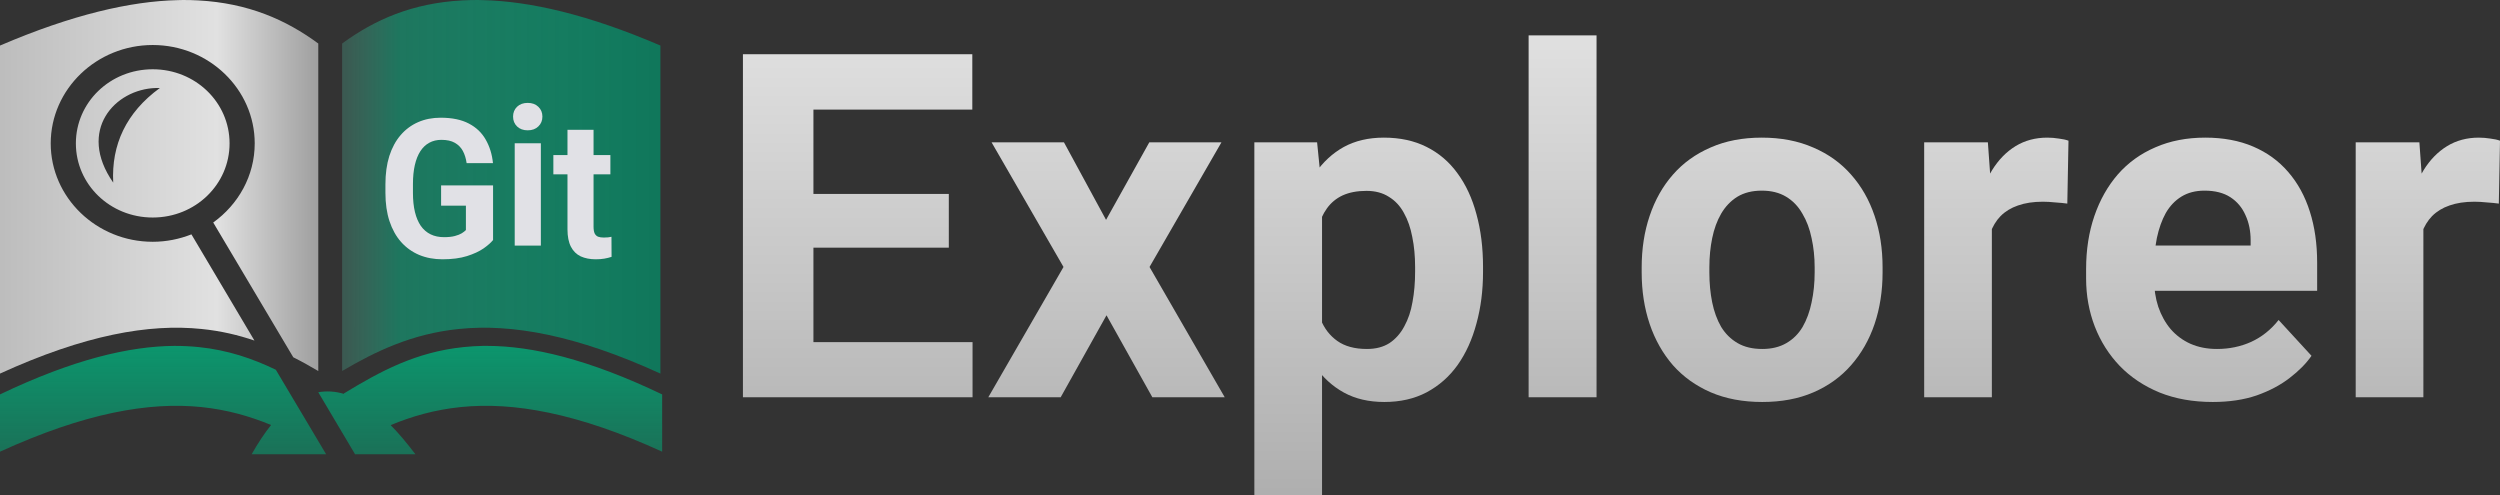 <svg width="212" height="42" viewBox="0 0 212 42" fill="none" xmlns="http://www.w3.org/2000/svg">
<rect x="0" y="0" width="212" height="42" fill="#333333" stroke="none"/>
<path d="M14.775 29.331C10.984 29.366 6.268 30.451 0 33.446L0 38.303C7.204 35.011 12.643 34.063 17.086 34.52C19.29 34.748 21.221 35.308 22.987 36.04C22.43 36.737 21.885 37.56 21.34 38.52H27.655L23.389 31.354C21.422 30.406 19.325 29.686 16.861 29.434C16.197 29.366 15.498 29.331 14.775 29.331ZM40.949 29.331C40.38 29.343 39.836 29.377 39.302 29.434C35.274 29.846 32.24 31.491 29.16 33.366V33.4C28.437 33.183 27.702 33.137 26.991 33.263L30.108 38.52H35.226C34.515 37.583 33.828 36.76 33.129 36.051C34.906 35.308 36.85 34.748 39.065 34.52C43.509 34.063 48.959 35.011 56.151 38.303V33.446C49.859 30.44 45.12 29.343 41.317 29.331H40.949Z" fill="url(#paint0_linear_42414_111)"/>
<path d="M15.522 0C15.38 0 15.226 -1.74157e-07 15.083 0.011C11.067 0.103 6.138 1.234 0 3.863L0 31.68C7.204 28.388 12.643 27.44 17.086 27.897C18.709 28.057 20.202 28.411 21.577 28.88L16.233 19.874C15.214 20.274 14.112 20.503 12.951 20.503C8.186 20.503 4.301 16.754 4.301 12.16C4.301 7.566 8.186 3.817 12.951 3.817C17.714 3.817 21.6 7.566 21.6 12.16C21.6 14.903 20.214 17.337 18.081 18.869L24.87 30.297C25.605 30.663 26.304 31.063 26.991 31.463V3.691C24.242 1.669 21.043 0.263 16.802 0.034C16.387 0.011 15.96 0 15.522 0ZM12.951 5.874C9.339 5.874 6.434 8.674 6.434 12.16C6.434 15.646 9.339 18.446 12.951 18.446C16.564 18.446 19.468 15.646 19.468 12.16C19.468 8.674 16.564 5.874 12.951 5.874ZM13.223 7.463H13.555C10.699 9.543 9.434 12.274 9.601 15.486C6.513 11.051 9.752 7.554 13.223 7.463Z" fill="url(#paint1_linear_42414_111)"/>
<path d="M40.493 0C40.054 0 39.616 0.011 39.201 0.034C34.959 0.263 31.772 1.669 29.011 3.691V31.463C31.843 29.794 34.948 28.297 38.917 27.897C43.36 27.44 48.811 28.388 56.003 31.68V3.863C49.877 1.234 44.948 0.103 40.931 0.011C40.777 0.011 40.635 0 40.493 0Z" fill="url(#paint2_linear_42414_111)"/>
<path d="M41.812 15.724V20.352C41.638 20.571 41.369 20.809 41.006 21.066C40.642 21.317 40.174 21.534 39.601 21.716C39.028 21.897 38.334 21.988 37.52 21.988C36.799 21.988 36.141 21.865 35.547 21.619C34.954 21.368 34.442 21.002 34.012 20.521C33.587 20.039 33.26 19.451 33.029 18.756C32.799 18.056 32.684 17.256 32.684 16.358V15.628C32.684 14.73 32.794 13.931 33.014 13.23C33.239 12.53 33.559 11.939 33.974 11.458C34.388 10.976 34.882 10.61 35.455 10.359C36.029 10.107 36.666 9.982 37.367 9.982C38.339 9.982 39.138 10.148 39.762 10.479C40.387 10.805 40.862 11.26 41.19 11.843C41.523 12.42 41.727 13.083 41.804 13.832H39.57C39.514 13.436 39.407 13.091 39.248 12.797C39.089 12.503 38.861 12.273 38.565 12.107C38.273 11.941 37.894 11.859 37.428 11.859C37.044 11.859 36.702 11.941 36.4 12.107C36.103 12.268 35.852 12.506 35.647 12.821C35.443 13.136 35.286 13.527 35.179 13.992C35.072 14.457 35.018 14.997 35.018 15.612V16.358C35.018 16.968 35.074 17.508 35.187 17.978C35.299 18.443 35.466 18.836 35.686 19.157C35.911 19.473 36.187 19.711 36.515 19.871C36.842 20.031 37.224 20.112 37.659 20.112C38.022 20.112 38.324 20.079 38.565 20.015C38.81 19.951 39.007 19.874 39.156 19.783C39.309 19.686 39.427 19.596 39.509 19.51V17.441H37.405V15.724H41.812Z" fill="#E1E1E6"/>
<path d="M45.865 12.15V20.828H43.647V12.15H45.865ZM43.508 9.888C43.508 9.551 43.621 9.273 43.846 9.054C44.072 8.835 44.373 8.725 44.752 8.725C45.126 8.725 45.425 8.835 45.65 9.054C45.881 9.273 45.996 9.551 45.996 9.888C45.996 10.225 45.881 10.503 45.65 10.722C45.425 10.941 45.126 11.051 44.752 11.051C44.373 11.051 44.072 10.941 43.846 10.722C43.621 10.503 43.508 10.225 43.508 9.888Z" fill="#E1E1E6"/>
<path d="M51.761 13.15V14.786H46.925V13.15H51.761ZM48.122 11.008H50.333V19.213C50.333 19.465 50.364 19.657 50.425 19.791C50.492 19.924 50.589 20.018 50.717 20.072C50.845 20.12 51.006 20.144 51.201 20.144C51.339 20.144 51.462 20.138 51.569 20.128C51.682 20.112 51.777 20.096 51.853 20.079L51.861 21.78C51.672 21.844 51.467 21.895 51.247 21.932C51.027 21.97 50.784 21.988 50.518 21.988C50.031 21.988 49.607 21.905 49.243 21.74C48.885 21.569 48.609 21.296 48.414 20.922C48.22 20.547 48.122 20.055 48.122 19.446V11.008Z" fill="#E1E1E6"/>
<path d="M82.472 29.013V33.688H67.026V29.013H82.472ZM68.979 4.598V33.688H63V4.598H68.979ZM80.459 16.446V21.002H67.026V16.446H80.459ZM82.452 4.598V9.294H67.026V4.598H82.452Z" fill="url(#paint3_linear_42414_111)"/>
<path d="M90.225 12.071L93.793 18.644L97.46 12.071H103.578L97.48 22.64L103.857 33.688H97.719L93.832 26.736L89.946 33.688H83.807L90.185 22.64L84.086 12.071H90.225Z" fill="url(#paint4_linear_42414_111)"/>
<path d="M112.109 16.226V42H106.369V12.071H111.69L112.109 16.226ZM125.761 22.64V23.059C125.761 24.631 125.575 26.09 125.203 27.435C124.844 28.78 124.313 29.952 123.608 30.951C122.904 31.937 122.027 32.709 120.978 33.269C119.941 33.815 118.745 34.088 117.39 34.088C116.075 34.088 114.932 33.822 113.962 33.289C112.992 32.756 112.175 32.01 111.511 31.051C110.86 30.079 110.335 28.953 109.936 27.675C109.538 26.396 109.232 25.024 109.019 23.559V22.46C109.232 20.888 109.538 19.45 109.936 18.145C110.335 16.826 110.86 15.687 111.511 14.728C112.175 13.756 112.986 13.003 113.942 12.47C114.912 11.938 116.048 11.671 117.35 11.671C118.719 11.671 119.921 11.931 120.958 12.45C122.007 12.97 122.884 13.716 123.589 14.688C124.306 15.66 124.844 16.819 125.203 18.164C125.575 19.51 125.761 21.002 125.761 22.64ZM120.001 23.059V22.64C120.001 21.721 119.921 20.875 119.762 20.102C119.616 19.317 119.377 18.631 119.044 18.045C118.726 17.459 118.3 17.006 117.769 16.686C117.251 16.353 116.62 16.186 115.875 16.186C115.092 16.186 114.421 16.313 113.862 16.566C113.318 16.819 112.873 17.186 112.527 17.665C112.182 18.145 111.923 18.717 111.75 19.383C111.577 20.049 111.471 20.802 111.431 21.641V24.418C111.497 25.404 111.683 26.289 111.989 27.075C112.295 27.848 112.766 28.461 113.404 28.913C114.042 29.366 114.879 29.593 115.915 29.593C116.673 29.593 117.31 29.426 117.829 29.093C118.347 28.747 118.765 28.274 119.084 27.675C119.416 27.075 119.649 26.383 119.782 25.597C119.928 24.811 120.001 23.965 120.001 23.059Z" fill="url(#paint5_linear_42414_111)"/>
<path d="M135.387 3V33.688H129.627V3H135.387Z" fill="url(#paint6_linear_42414_111)"/>
<path d="M139.214 23.099V22.68C139.214 21.095 139.44 19.636 139.892 18.304C140.343 16.959 141.001 15.793 141.865 14.808C142.728 13.822 143.791 13.056 145.054 12.51C146.316 11.951 147.764 11.671 149.398 11.671C151.033 11.671 152.488 11.951 153.763 12.51C155.039 13.056 156.108 13.822 156.972 14.808C157.849 15.793 158.513 16.959 158.965 18.304C159.417 19.636 159.643 21.095 159.643 22.68V23.099C159.643 24.671 159.417 26.13 158.965 27.475C158.513 28.807 157.849 29.972 156.972 30.971C156.108 31.957 155.045 32.723 153.783 33.269C152.521 33.815 151.073 34.088 149.438 34.088C147.804 34.088 146.349 33.815 145.074 33.269C143.811 32.723 142.742 31.957 141.865 30.971C141.001 29.972 140.343 28.807 139.892 27.475C139.44 26.13 139.214 24.671 139.214 23.099ZM144.954 22.68V23.099C144.954 24.005 145.034 24.851 145.193 25.637C145.353 26.423 145.605 27.115 145.951 27.715C146.309 28.301 146.774 28.76 147.346 29.093C147.917 29.426 148.615 29.593 149.438 29.593C150.236 29.593 150.92 29.426 151.491 29.093C152.063 28.76 152.521 28.301 152.866 27.715C153.212 27.115 153.464 26.423 153.624 25.637C153.796 24.851 153.883 24.005 153.883 23.099V22.68C153.883 21.801 153.796 20.975 153.624 20.202C153.464 19.416 153.205 18.724 152.846 18.125C152.501 17.512 152.043 17.032 151.471 16.686C150.9 16.34 150.209 16.166 149.398 16.166C148.588 16.166 147.897 16.34 147.326 16.686C146.768 17.032 146.309 17.512 145.951 18.125C145.605 18.724 145.353 19.416 145.193 20.202C145.034 20.975 144.954 21.801 144.954 22.68Z" fill="url(#paint7_linear_42414_111)"/>
<path d="M168.91 16.786V33.688H163.17V12.071H168.572L168.91 16.786ZM175.408 11.931L175.308 17.265C175.029 17.225 174.69 17.192 174.292 17.166C173.906 17.125 173.554 17.105 173.235 17.105C172.425 17.105 171.721 17.212 171.123 17.425C170.538 17.625 170.046 17.925 169.648 18.324C169.262 18.724 168.97 19.21 168.771 19.783C168.585 20.355 168.479 21.008 168.452 21.741L167.296 21.381C167.296 19.983 167.436 18.697 167.715 17.525C167.994 16.34 168.399 15.307 168.93 14.428C169.475 13.549 170.139 12.87 170.923 12.39C171.707 11.911 172.604 11.671 173.614 11.671C173.933 11.671 174.258 11.698 174.591 11.751C174.923 11.791 175.195 11.851 175.408 11.931Z" fill="url(#paint8_linear_42414_111)"/>
<path d="M187.645 34.088C185.971 34.088 184.469 33.822 183.141 33.289C181.812 32.743 180.683 31.99 179.753 31.031C178.836 30.072 178.132 28.96 177.64 27.695C177.148 26.416 176.902 25.057 176.902 23.619V22.82C176.902 21.181 177.135 19.683 177.6 18.324C178.065 16.966 178.729 15.787 179.593 14.788C180.47 13.789 181.533 13.023 182.782 12.49C184.031 11.944 185.439 11.671 187.007 11.671C188.535 11.671 189.89 11.924 191.073 12.43C192.256 12.937 193.245 13.656 194.043 14.588C194.853 15.521 195.464 16.639 195.876 17.945C196.288 19.237 196.494 20.675 196.494 22.26V24.658H179.354V20.822H190.854V20.382C190.854 19.583 190.708 18.87 190.415 18.244C190.136 17.605 189.711 17.099 189.14 16.726C188.568 16.353 187.838 16.166 186.947 16.166C186.19 16.166 185.539 16.333 184.994 16.666C184.449 16.999 184.004 17.465 183.659 18.064C183.327 18.664 183.074 19.37 182.902 20.182C182.742 20.982 182.662 21.861 182.662 22.82V23.619C182.662 24.485 182.782 25.284 183.021 26.016C183.274 26.749 183.626 27.382 184.077 27.914C184.542 28.447 185.101 28.86 185.752 29.153C186.416 29.446 187.167 29.593 188.004 29.593C189.04 29.593 190.003 29.393 190.894 28.993C191.797 28.58 192.574 27.961 193.226 27.135L196.016 30.172C195.564 30.825 194.946 31.451 194.162 32.05C193.392 32.65 192.462 33.142 191.372 33.529C190.282 33.902 189.04 34.088 187.645 34.088Z" fill="url(#paint9_linear_42414_111)"/>
<path d="M205.503 16.786V33.688H199.763V12.071H205.164L205.503 16.786ZM212 11.931L211.9 17.265C211.621 17.225 211.283 17.192 210.884 17.166C210.499 17.125 210.146 17.105 209.828 17.105C209.017 17.105 208.313 17.212 207.715 17.425C207.13 17.625 206.639 17.925 206.24 18.324C205.855 18.724 205.562 19.21 205.363 19.783C205.177 20.355 205.071 21.008 205.044 21.741L203.888 21.381C203.888 19.983 204.028 18.697 204.307 17.525C204.586 16.34 204.991 15.307 205.523 14.428C206.067 13.549 206.732 12.87 207.516 12.39C208.3 11.911 209.196 11.671 210.206 11.671C210.525 11.671 210.851 11.698 211.183 11.751C211.515 11.791 211.787 11.851 212 11.931Z" fill="url(#paint10_linear_42414_111)"/>
<defs>
<linearGradient id="paint0_linear_42414_111" x1="28" y1="22" x2="28" y2="54" gradientUnits="userSpaceOnUse">
<stop stop-color="#00B37E"/>
<stop offset="1" stop-color="#00B37E" stop-opacity="0"/>
</linearGradient>
<linearGradient id="paint1_linear_42414_111" x1="-12" y1="23" x2="36" y2="23" gradientUnits="userSpaceOnUse">
<stop stop-color="#A5A5A5"/>
<stop offset="0.633" stop-color="#E1E1E1"/>
<stop offset="0.875" stop-color="#888888"/>
</linearGradient>
<linearGradient id="paint2_linear_42414_111" x1="73" y1="16" x2="23.5" y2="16" gradientUnits="userSpaceOnUse">
<stop offset="0.212" stop-color="#0C6F54"/>
<stop offset="0.791" stop-color="#09B788" stop-opacity="0.51"/>
<stop offset="1" stop-color="#A4C2BA" stop-opacity="0"/>
</linearGradient>
<linearGradient id="paint3_linear_42414_111" x1="138" y1="-21.5" x2="138" y2="60" gradientUnits="userSpaceOnUse">
<stop stop-color="white"/>
<stop offset="1" stop-color="#989898"/>
</linearGradient>
<linearGradient id="paint4_linear_42414_111" x1="138" y1="-21.5" x2="138" y2="60" gradientUnits="userSpaceOnUse">
<stop stop-color="white"/>
<stop offset="1" stop-color="#989898"/>
</linearGradient>
<linearGradient id="paint5_linear_42414_111" x1="138" y1="-21.5" x2="138" y2="60" gradientUnits="userSpaceOnUse">
<stop stop-color="white"/>
<stop offset="1" stop-color="#989898"/>
</linearGradient>
<linearGradient id="paint6_linear_42414_111" x1="138" y1="-21.5" x2="138" y2="60" gradientUnits="userSpaceOnUse">
<stop stop-color="white"/>
<stop offset="1" stop-color="#989898"/>
</linearGradient>
<linearGradient id="paint7_linear_42414_111" x1="138" y1="-21.5" x2="138" y2="60" gradientUnits="userSpaceOnUse">
<stop stop-color="white"/>
<stop offset="1" stop-color="#989898"/>
</linearGradient>
<linearGradient id="paint8_linear_42414_111" x1="138" y1="-21.5" x2="138" y2="60" gradientUnits="userSpaceOnUse">
<stop stop-color="white"/>
<stop offset="1" stop-color="#989898"/>
</linearGradient>
<linearGradient id="paint9_linear_42414_111" x1="138" y1="-21.5" x2="138" y2="60" gradientUnits="userSpaceOnUse">
<stop stop-color="white"/>
<stop offset="1" stop-color="#989898"/>
</linearGradient>
<linearGradient id="paint10_linear_42414_111" x1="138" y1="-21.5" x2="138" y2="60" gradientUnits="userSpaceOnUse">
<stop stop-color="white"/>
<stop offset="1" stop-color="#989898"/>
</linearGradient>
</defs>
</svg>
